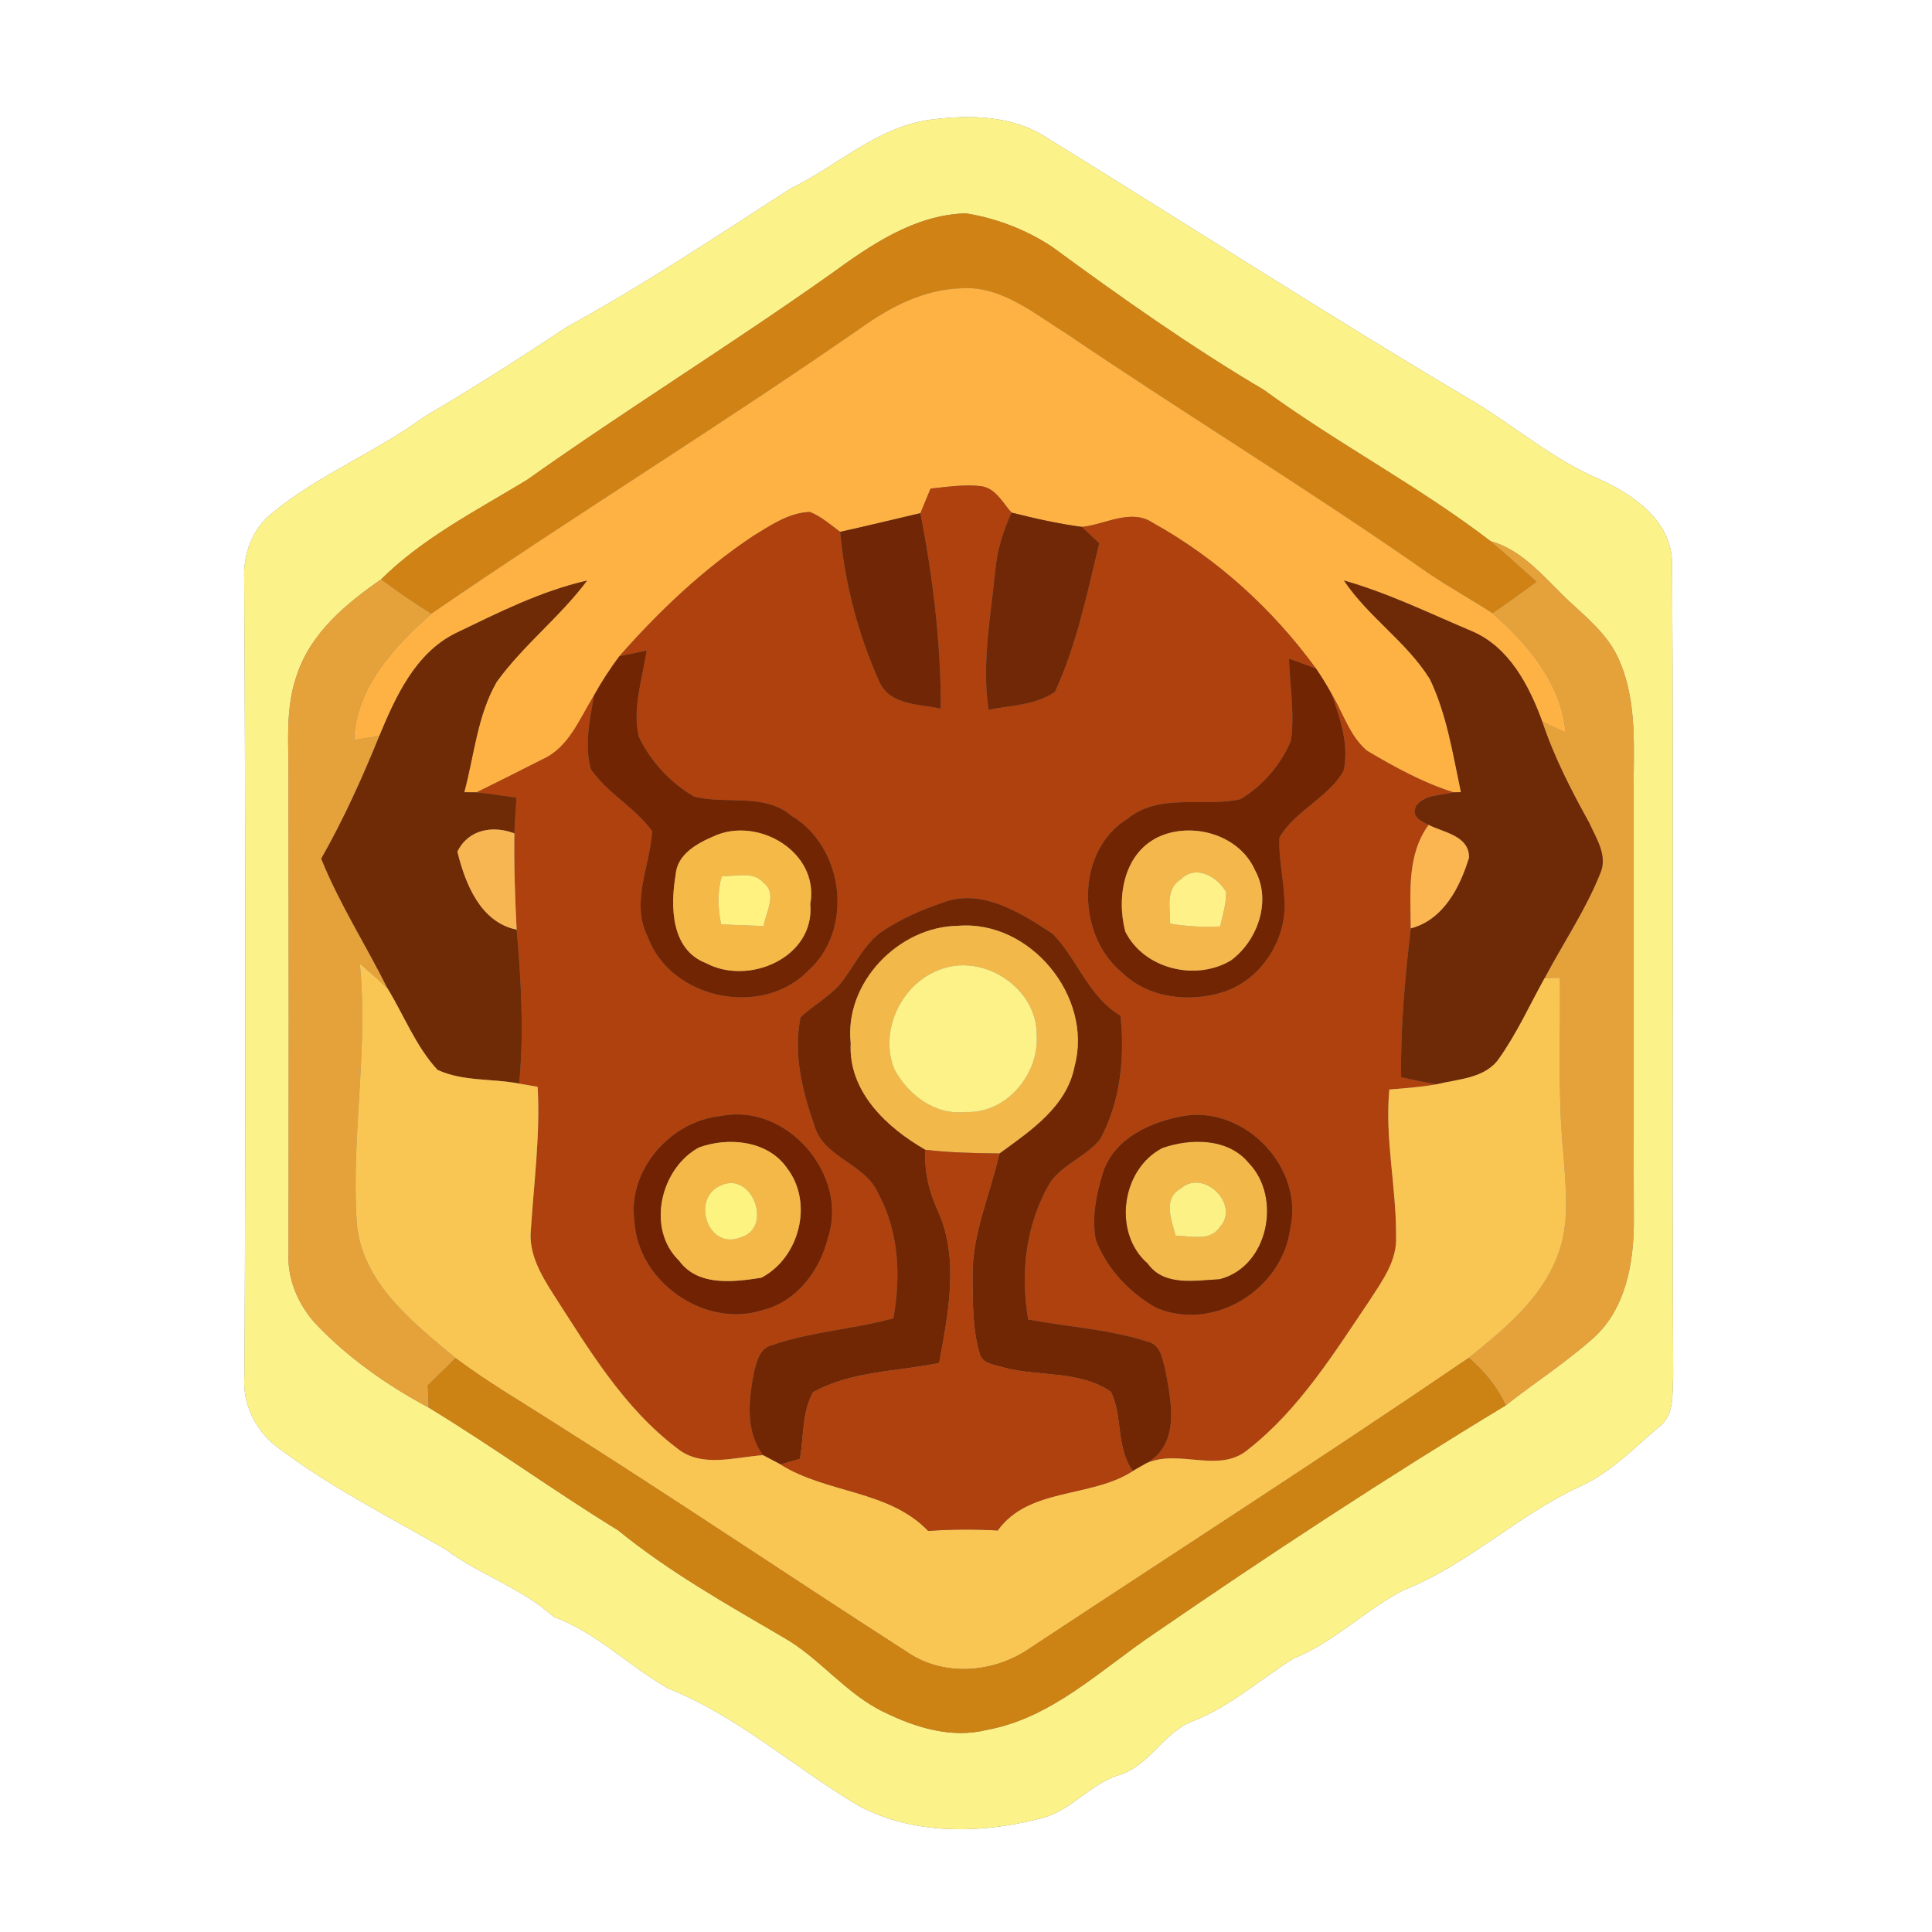 <?xml version="1.0" encoding="UTF-8" ?>
<!DOCTYPE svg PUBLIC "-//W3C//DTD SVG 1.1//EN" "http://www.w3.org/Graphics/SVG/1.1/DTD/svg11.dtd">
<svg width="250pt" height="250pt" viewBox="0 0 250 250" version="1.1" xmlns="http://www.w3.org/2000/svg">
<rect x="0" y="0" width="250" height="250" fill="#808080" stroke="none"/>
<g id="#ffffffff">
<path fill="#ffffff" opacity="1.00" d=" M 0.00 0.00 L 250.00 0.00 L 250.00 250.00 L 0.00 250.00 L 0.00 0.00 M 120.37 15.49 C 113.53 16.43 108.37 21.45 102.35 24.37 C 92.79 30.53 83.31 36.86 73.31 42.33 C 67.28 46.36 61.15 50.24 54.90 53.93 C 48.65 58.51 41.31 61.39 35.30 66.32 C 32.66 68.35 31.44 71.69 31.60 74.96 C 31.78 109.32 31.81 143.68 31.63 178.04 C 31.33 181.60 33.00 185.03 35.79 187.19 C 42.59 192.36 50.26 196.22 57.64 200.48 C 62.09 203.81 67.52 205.48 71.67 209.24 C 77.24 211.28 81.38 215.60 86.45 218.48 C 95.54 222.11 102.87 228.82 111.23 233.74 C 118.23 237.42 126.78 237.30 134.28 235.40 C 138.36 234.61 140.88 230.94 144.74 229.71 C 148.80 228.53 150.57 224.05 154.55 222.64 C 159.29 220.74 163.10 217.29 167.37 214.62 C 172.62 212.51 176.62 208.35 181.59 205.78 C 189.85 202.52 196.34 196.12 204.36 192.39 C 208.35 190.64 211.38 187.42 214.65 184.66 C 216.76 183.13 216.35 180.29 216.51 178.02 C 216.31 143.01 216.59 107.98 216.37 72.98 C 216.38 67.47 211.47 64.06 206.98 62.02 C 201.15 59.55 196.30 55.39 190.94 52.11 C 172.18 41.01 153.87 29.18 135.31 17.73 C 130.88 14.88 125.42 14.85 120.37 15.49 Z" />
</g>
<g id="#fcf28aff">
<path fill="#fcf28a" opacity="1.00" d=" M 120.37 15.49 C 125.42 14.85 130.88 14.88 135.31 17.73 C 153.87 29.18 172.18 41.01 190.94 52.11 C 196.30 55.39 201.15 59.55 206.98 62.02 C 211.47 64.06 216.38 67.47 216.37 72.98 C 216.59 107.98 216.31 143.01 216.51 178.02 C 216.35 180.29 216.76 183.13 214.65 184.66 C 211.38 187.42 208.35 190.64 204.36 192.39 C 196.34 196.12 189.85 202.52 181.59 205.78 C 176.62 208.35 172.62 212.51 167.37 214.62 C 163.10 217.29 159.29 220.74 154.55 222.64 C 150.57 224.05 148.80 228.53 144.74 229.71 C 140.88 230.94 138.36 234.61 134.28 235.40 C 126.78 237.30 118.23 237.42 111.23 233.74 C 102.87 228.82 95.54 222.11 86.45 218.48 C 81.38 215.60 77.24 211.28 71.67 209.24 C 67.52 205.48 62.09 203.81 57.64 200.48 C 50.26 196.22 42.59 192.36 35.79 187.19 C 33.00 185.03 31.33 181.60 31.63 178.04 C 31.81 143.68 31.78 109.32 31.60 74.96 C 31.44 71.69 32.66 68.35 35.30 66.32 C 41.31 61.39 48.65 58.51 54.90 53.93 C 61.15 50.24 67.28 46.36 73.31 42.33 C 83.31 36.86 92.79 30.53 102.35 24.37 C 108.37 21.45 113.53 16.43 120.37 15.49 M 107.46 35.49 C 94.55 44.63 81.08 52.96 68.17 62.11 C 61.67 66.06 54.78 69.56 49.31 74.97 C 44.78 78.11 40.18 81.93 38.41 87.36 C 36.85 91.73 37.38 96.45 37.33 101.00 C 37.37 121.35 37.37 141.70 37.34 162.05 C 37.14 165.45 38.54 168.72 40.78 171.23 C 44.99 175.68 50.08 179.26 55.47 182.14 C 63.79 187.20 71.69 192.93 79.99 198.03 C 86.56 203.38 93.95 207.54 101.25 211.81 C 106.06 214.50 109.41 219.18 114.42 221.56 C 118.48 223.56 123.16 224.99 127.69 223.85 C 136.16 222.31 142.46 216.02 149.35 211.39 C 164.25 201.15 179.37 191.21 194.84 181.86 C 198.58 178.91 202.61 176.33 206.17 173.15 C 210.37 169.39 211.42 163.41 211.42 158.02 C 211.34 139.68 211.38 121.34 211.38 103.00 C 211.36 97.14 211.94 90.99 209.54 85.47 C 208.32 82.56 205.91 80.42 203.64 78.34 C 200.24 75.34 197.46 71.31 192.87 70.02 C 183.53 62.86 173.06 57.40 163.56 50.46 C 154.05 44.84 145.03 38.46 136.13 31.93 C 132.79 29.72 128.94 28.24 125.00 27.61 C 118.36 27.77 112.64 31.72 107.46 35.49 Z" />
</g>
<g id="#d08214ff">
<path fill="#d08214" opacity="1.00" d=" M 107.46 35.49 C 112.64 31.72 118.36 27.77 125.00 27.61 C 128.94 28.24 132.79 29.72 136.13 31.93 C 145.03 38.46 154.05 44.84 163.56 50.46 C 173.06 57.40 183.53 62.86 192.87 70.02 C 194.91 71.72 196.87 73.51 198.85 75.28 C 196.97 76.67 195.06 78.04 193.13 79.36 C 190.40 77.58 187.54 76.01 184.84 74.18 C 169.47 63.42 153.43 53.65 137.91 43.12 C 133.71 40.52 129.45 36.88 124.20 37.32 C 119.49 37.50 115.18 39.73 111.43 42.42 C 93.14 55.12 74.16 66.81 55.81 79.42 C 53.58 78.04 51.42 76.54 49.31 74.97 C 54.78 69.56 61.67 66.06 68.17 62.11 C 81.08 52.96 94.55 44.63 107.46 35.49 Z" />
</g>
<g id="#fdb243ff">
<path fill="#fdb243" opacity="1.00" d=" M 111.43 42.42 C 115.18 39.73 119.49 37.50 124.20 37.32 C 129.45 36.88 133.71 40.52 137.91 43.12 C 153.43 53.65 169.47 63.42 184.84 74.18 C 187.54 76.01 190.40 77.58 193.13 79.36 C 197.72 83.33 202.08 88.53 202.59 94.81 C 201.58 94.34 200.57 93.86 199.57 93.38 C 197.86 88.72 195.29 83.74 190.48 81.69 C 185.01 79.38 179.64 76.75 173.91 75.12 C 177.07 79.85 182.04 83.05 185.04 87.89 C 187.23 92.47 188.00 97.57 189.05 102.51 L 188.09 102.53 C 184.12 101.29 180.45 99.25 176.89 97.15 C 174.64 95.25 173.80 92.26 172.31 89.80 C 171.70 88.67 171.01 87.57 170.29 86.51 C 164.70 78.84 157.52 72.30 149.22 67.68 C 146.36 65.73 143.03 67.88 140.00 68.18 C 136.93 67.77 133.90 67.09 130.89 66.33 C 129.73 65.04 128.83 63.15 126.92 62.91 C 124.76 62.65 122.58 63.01 120.42 63.22 C 119.98 64.28 119.54 65.34 119.10 66.40 C 115.64 67.20 112.19 68.06 108.71 68.82 C 107.46 67.90 106.27 66.83 104.80 66.25 C 102.06 66.34 99.70 67.99 97.44 69.37 C 90.97 73.68 85.27 79.09 80.15 84.91 C 78.94 86.53 77.83 88.24 76.85 90.01 C 75.00 93.00 73.62 96.73 70.19 98.26 C 67.36 99.70 64.53 101.13 61.67 102.53 C 61.27 102.53 60.47 102.52 60.07 102.52 C 61.36 97.74 61.76 92.58 64.27 88.23 C 67.70 83.47 72.45 79.84 75.96 75.13 C 69.97 76.50 64.44 79.30 58.94 81.95 C 53.74 84.54 51.21 90.14 49.09 95.23 C 48.00 95.41 46.90 95.59 45.81 95.77 C 46.06 88.96 50.99 83.68 55.81 79.42 C 74.16 66.81 93.14 55.12 111.43 42.42 Z" />
</g>
<g id="#ae410eff">
<path fill="#ae410e" opacity="1.00" d=" M 120.42 63.22 C 122.58 63.01 124.76 62.65 126.92 62.91 C 128.83 63.15 129.73 65.04 130.89 66.33 C 129.81 68.69 129.03 71.20 128.79 73.79 C 128.20 79.78 127.02 85.81 127.91 91.83 C 130.80 91.29 134.00 91.25 136.51 89.53 C 139.31 83.45 140.68 76.79 142.24 70.30 C 141.49 69.59 140.74 68.89 140.00 68.18 C 143.03 67.88 146.36 65.73 149.22 67.68 C 157.52 72.30 164.70 78.84 170.29 86.51 C 169.12 86.08 167.95 85.65 166.79 85.22 C 166.91 88.76 167.54 92.32 167.05 95.84 C 165.76 98.95 163.40 101.68 160.52 103.41 C 155.70 104.50 150.08 102.54 145.91 105.94 C 139.14 110.09 139.27 120.98 145.17 125.83 C 148.60 129.19 153.97 129.78 158.40 128.33 C 163.41 126.66 166.72 121.22 166.18 116.02 C 166.04 113.46 165.44 110.94 165.56 108.38 C 167.59 104.85 171.86 103.28 173.86 99.74 C 174.60 96.38 173.41 92.95 172.31 89.80 C 173.80 92.26 174.64 95.25 176.89 97.15 C 180.45 99.25 184.12 101.29 188.09 102.53 C 186.45 102.94 184.29 102.79 183.23 104.32 C 182.60 105.70 183.84 106.23 184.86 106.74 C 182.01 110.66 182.53 115.57 182.55 120.13 C 181.81 126.53 181.21 132.95 181.31 139.40 C 182.83 139.72 184.35 140.06 185.89 140.31 C 183.87 140.67 181.82 140.82 179.78 140.98 C 179.18 147.36 180.70 153.66 180.65 160.02 C 180.80 163.14 178.86 165.74 177.26 168.23 C 172.62 175.09 168.16 182.33 161.57 187.51 C 157.79 190.80 152.58 187.41 148.31 189.36 C 152.79 186.86 151.55 181.33 150.78 177.19 C 150.39 175.82 150.18 173.96 148.50 173.61 C 143.50 171.99 138.19 171.71 133.05 170.74 C 131.99 164.71 132.75 158.27 135.93 152.96 C 137.59 150.60 140.58 149.64 142.37 147.40 C 144.98 142.55 145.57 136.85 144.99 131.43 C 140.82 128.97 139.43 124.11 136.21 120.83 C 132.08 118.12 126.92 114.80 121.83 116.86 C 119.23 117.74 116.68 118.86 114.38 120.37 C 111.70 122.10 110.53 125.21 108.52 127.56 C 107.05 129.12 105.14 130.17 103.59 131.65 C 102.63 136.34 103.82 141.22 105.39 145.66 C 106.60 149.87 111.94 150.52 113.63 154.41 C 116.32 159.35 116.60 165.15 115.60 170.59 C 110.45 172.00 105.03 172.30 99.97 174.04 C 98.32 174.38 97.93 176.14 97.57 177.54 C 96.88 181.10 96.41 185.21 98.74 188.30 C 95.05 188.55 90.75 190.00 87.57 187.37 C 80.68 182.14 76.18 174.58 71.57 167.42 C 69.98 164.92 68.36 162.15 68.70 159.07 C 69.10 152.93 69.92 146.80 69.57 140.63 C 68.98 140.53 67.78 140.32 67.18 140.22 C 67.81 133.58 67.44 126.91 66.85 120.29 C 66.65 116.14 66.49 111.99 66.56 107.84 C 66.62 106.30 66.73 104.76 66.83 103.22 C 65.11 102.97 63.40 102.72 61.67 102.53 C 64.53 101.13 67.36 99.70 70.19 98.26 C 73.62 96.73 75.00 93.00 76.85 90.01 C 76.33 93.13 75.59 96.42 76.45 99.53 C 78.60 102.67 82.18 104.47 84.39 107.56 C 84.12 112.10 81.57 116.76 83.81 121.21 C 86.78 129.32 98.61 131.76 104.59 125.60 C 110.54 120.28 109.21 109.62 102.43 105.57 C 98.84 102.54 93.96 104.16 89.81 103.07 C 86.75 101.30 84.18 98.52 82.66 95.32 C 81.79 91.62 83.15 87.84 83.67 84.18 C 82.49 84.42 81.32 84.66 80.15 84.91 C 85.27 79.09 90.97 73.68 97.44 69.37 C 99.70 67.99 102.06 66.34 104.80 66.25 C 106.27 66.83 107.46 67.90 108.71 68.82 C 109.31 75.52 111.05 82.12 113.80 88.25 C 115.16 91.27 118.98 91.11 121.74 91.70 C 121.76 83.21 120.72 74.73 119.10 66.40 C 119.54 65.34 119.98 64.28 120.42 63.22 M 93.38 144.40 C 86.84 144.99 81.18 151.36 82.09 158.01 C 82.52 165.82 91.14 171.93 98.66 169.53 C 103.10 168.43 106.08 164.43 107.14 160.16 C 109.83 152.06 101.88 142.74 93.38 144.40 M 153.41 144.37 C 149.10 145.06 144.27 147.20 142.76 151.63 C 141.88 154.45 141.23 157.51 141.80 160.45 C 143.22 164.16 146.17 167.30 149.62 169.23 C 157.06 172.40 165.93 166.84 166.95 158.99 C 168.76 151.21 161.25 143.24 153.41 144.37 Z" />
</g>
<g id="#712705ff">
<path fill="#712705" opacity="1.00" d=" M 108.71 68.82 C 112.19 68.06 115.64 67.20 119.10 66.40 C 120.72 74.73 121.76 83.21 121.74 91.70 C 118.98 91.11 115.16 91.27 113.80 88.25 C 111.05 82.12 109.31 75.52 108.71 68.82 Z" />
</g>
<g id="#712806ff">
<path fill="#712806" opacity="1.00" d=" M 128.79 73.79 C 129.03 71.20 129.81 68.69 130.89 66.33 C 133.90 67.09 136.93 67.77 140.00 68.18 C 140.74 68.89 141.49 69.59 142.24 70.30 C 140.68 76.79 139.31 83.45 136.51 89.53 C 134.00 91.25 130.80 91.29 127.91 91.83 C 127.02 85.81 128.20 79.78 128.79 73.79 Z" />
</g>
<g id="#e6a23aff">
<path fill="#e6a23a" opacity="1.00" d=" M 192.87 70.02 C 197.46 71.31 200.24 75.34 203.64 78.34 C 205.91 80.42 208.32 82.56 209.54 85.47 C 211.94 90.99 211.36 97.14 211.38 103.00 C 211.38 121.34 211.34 139.68 211.42 158.02 C 211.42 163.41 210.37 169.39 206.17 173.15 C 202.61 176.33 198.58 178.91 194.84 181.86 C 193.76 179.45 192.06 177.42 190.07 175.70 C 194.59 172.03 199.42 168.12 201.54 162.50 C 203.24 158.14 202.58 153.39 202.26 148.85 C 201.56 141.43 201.94 133.96 201.85 126.52 C 201.36 126.54 200.36 126.57 199.86 126.59 C 202.24 122.07 205.15 117.81 207.05 113.06 C 208.10 110.76 206.54 108.47 205.62 106.43 C 203.29 102.23 201.09 97.95 199.57 93.38 C 200.57 93.86 201.58 94.34 202.59 94.81 C 202.08 88.53 197.72 83.33 193.13 79.36 C 195.06 78.04 196.97 76.67 198.85 75.28 C 196.87 73.51 194.91 71.72 192.87 70.02 Z" />
</g>
<g id="#e5a13aff">
<path fill="#e5a13a" opacity="1.00" d=" M 38.41 87.36 C 40.18 81.93 44.78 78.11 49.31 74.97 C 51.42 76.54 53.58 78.04 55.81 79.42 C 50.99 83.68 46.06 88.96 45.81 95.77 C 46.90 95.59 48.00 95.41 49.09 95.23 C 46.88 100.66 44.48 106.01 41.57 111.11 C 43.93 116.97 47.37 122.30 50.17 127.94 C 49.01 126.81 47.78 125.75 46.56 124.69 C 47.67 135.81 45.45 146.89 46.15 158.01 C 46.67 165.87 53.39 171.09 58.96 175.74 C 57.76 176.91 56.56 178.09 55.36 179.26 C 55.40 180.22 55.43 181.18 55.47 182.14 C 50.08 179.26 44.99 175.68 40.78 171.23 C 38.54 168.72 37.14 165.45 37.34 162.05 C 37.37 141.70 37.37 121.35 37.33 101.00 C 37.38 96.45 36.85 91.73 38.41 87.36 Z" />
</g>
<g id="#6f2a06ff">
<path fill="#6f2a06" opacity="1.00" d=" M 58.94 81.95 C 64.44 79.30 69.97 76.50 75.96 75.13 C 72.45 79.84 67.70 83.47 64.27 88.23 C 61.76 92.58 61.36 97.74 60.07 102.52 C 60.47 102.52 61.27 102.53 61.67 102.53 C 63.40 102.72 65.11 102.97 66.83 103.22 C 66.73 104.76 66.62 106.30 66.56 107.84 C 63.78 106.77 60.58 107.32 59.19 110.21 C 60.19 114.33 62.18 119.36 66.85 120.29 C 67.44 126.91 67.81 133.58 67.18 140.22 C 63.68 139.53 59.91 139.97 56.61 138.44 C 53.81 135.40 52.30 131.44 50.17 127.94 C 47.37 122.30 43.93 116.97 41.57 111.11 C 44.48 106.01 46.88 100.66 49.09 95.23 C 51.21 90.14 53.74 84.54 58.94 81.95 Z" />
</g>
<g id="#6e2906ff">
<path fill="#6e2906" opacity="1.00" d=" M 173.91 75.12 C 179.64 76.75 185.01 79.38 190.48 81.69 C 195.29 83.74 197.86 88.72 199.57 93.38 C 201.09 97.95 203.29 102.23 205.62 106.43 C 206.54 108.47 208.10 110.76 207.05 113.06 C 205.15 117.81 202.24 122.07 199.86 126.59 C 197.94 130.06 196.29 133.70 193.99 136.95 C 192.20 139.57 188.68 139.62 185.89 140.31 C 184.35 140.06 182.83 139.72 181.31 139.40 C 181.21 132.95 181.81 126.53 182.55 120.13 C 186.77 119.03 188.92 114.82 190.09 110.97 C 190.11 108.13 186.83 107.75 184.86 106.74 C 183.84 106.23 182.60 105.70 183.23 104.32 C 184.29 102.79 186.45 102.94 188.09 102.53 L 189.05 102.51 C 188.00 97.57 187.23 92.47 185.04 87.89 C 182.04 83.05 177.07 79.85 173.91 75.12 Z" />
</g>
<g id="#712503ff">
<path fill="#712503" opacity="1.00" d=" M 80.15 84.91 C 81.32 84.66 82.49 84.42 83.67 84.18 C 83.15 87.84 81.79 91.62 82.66 95.32 C 84.18 98.52 86.75 101.30 89.81 103.07 C 93.96 104.16 98.84 102.54 102.43 105.57 C 109.21 109.62 110.54 120.28 104.59 125.60 C 98.61 131.76 86.78 129.32 83.81 121.21 C 81.57 116.76 84.12 112.10 84.39 107.56 C 82.18 104.47 78.60 102.67 76.45 99.53 C 75.59 96.42 76.33 93.13 76.85 90.01 C 77.83 88.24 78.94 86.53 80.15 84.91 M 92.34 108.22 C 90.18 109.14 87.62 110.56 87.43 113.19 C 86.74 117.24 86.79 122.86 91.34 124.62 C 96.90 127.60 105.47 123.88 104.85 116.98 C 106.07 110.26 98.06 105.57 92.34 108.22 Z" />
<path fill="#712503" opacity="1.00" d=" M 166.79 85.22 C 167.95 85.65 169.12 86.08 170.29 86.51 C 171.01 87.57 171.70 88.67 172.31 89.80 C 173.41 92.95 174.60 96.38 173.86 99.74 C 171.86 103.28 167.59 104.85 165.56 108.38 C 165.44 110.94 166.04 113.46 166.18 116.02 C 166.72 121.22 163.41 126.66 158.40 128.33 C 153.97 129.78 148.60 129.19 145.17 125.83 C 139.27 120.98 139.14 110.09 145.91 105.94 C 150.08 102.54 155.70 104.50 160.52 103.41 C 163.40 101.68 165.76 98.95 167.05 95.84 C 167.54 92.32 166.91 88.76 166.79 85.22 M 150.29 108.13 C 145.45 110.13 144.43 115.96 145.61 120.54 C 148.02 125.39 154.74 127.01 159.29 124.27 C 162.75 121.72 164.57 116.53 162.40 112.61 C 160.43 108.14 154.65 106.39 150.29 108.13 Z" />
</g>
<g id="#f8b653ff">
<path fill="#f8b653" opacity="1.00" d=" M 59.19 110.21 C 60.58 107.32 63.78 106.77 66.56 107.84 C 66.49 111.99 66.65 116.14 66.85 120.29 C 62.18 119.36 60.19 114.33 59.19 110.21 Z" />
</g>
<g id="#fbb551ff">
<path fill="#fbb551" opacity="1.00" d=" M 184.86 106.74 C 186.83 107.75 190.11 108.13 190.09 110.97 C 188.92 114.82 186.77 119.03 182.55 120.13 C 182.53 115.57 182.01 110.66 184.86 106.74 Z" />
</g>
<g id="#f5b948ff">
<path fill="#f5b948" opacity="1.00" d=" M 92.34 108.22 C 98.06 105.57 106.07 110.26 104.85 116.98 C 105.47 123.88 96.90 127.60 91.34 124.62 C 86.79 122.86 86.74 117.24 87.43 113.19 C 87.62 110.56 90.18 109.14 92.34 108.22 M 93.41 113.36 C 92.80 115.41 92.88 117.54 93.32 119.62 C 95.15 119.68 96.98 119.75 98.82 119.83 C 99.08 118.02 100.64 115.64 98.79 114.22 C 97.42 112.66 95.20 113.46 93.41 113.36 Z" />
</g>
<g id="#f4b74cff">
<path fill="#f4b74c" opacity="1.00" d=" M 150.29 108.13 C 154.65 106.39 160.43 108.14 162.40 112.61 C 164.57 116.53 162.75 121.72 159.29 124.27 C 154.74 127.01 148.02 125.39 145.61 120.54 C 144.43 115.96 145.45 110.13 150.29 108.13 M 152.82 113.77 C 150.76 115.01 151.44 117.54 151.41 119.52 C 153.55 119.88 155.72 119.99 157.89 119.88 C 158.20 118.41 158.70 116.94 158.65 115.42 C 157.53 113.44 154.74 111.83 152.82 113.77 Z" />
</g>
<g id="#fff280ff">
<path fill="#fff280" opacity="1.00" d=" M 93.41 113.36 C 95.20 113.46 97.42 112.66 98.79 114.22 C 100.64 115.64 99.08 118.02 98.82 119.83 C 96.98 119.75 95.15 119.68 93.32 119.62 C 92.88 117.54 92.80 115.41 93.41 113.36 Z" />
</g>
<g id="#fdf187ff">
<path fill="#fdf187" opacity="1.00" d=" M 152.82 113.77 C 154.74 111.83 157.53 113.44 158.65 115.42 C 158.70 116.94 158.20 118.41 157.89 119.88 C 155.72 119.99 153.55 119.88 151.41 119.52 C 151.44 117.54 150.76 115.01 152.82 113.77 Z" />
</g>
<g id="#712704ff">
<path fill="#712704" opacity="1.00" d=" M 121.83 116.86 C 126.92 114.80 132.08 118.12 136.21 120.83 C 139.43 124.11 140.82 128.97 144.99 131.43 C 145.57 136.85 144.98 142.55 142.37 147.40 C 140.58 149.64 137.59 150.60 135.93 152.96 C 132.75 158.27 131.99 164.71 133.05 170.74 C 138.19 171.71 143.50 171.99 148.50 173.61 C 150.18 173.96 150.39 175.82 150.78 177.19 C 151.55 181.33 152.79 186.86 148.31 189.36 C 147.88 189.61 147.01 190.10 146.58 190.35 C 144.40 187.33 145.30 183.30 143.76 180.11 C 139.79 177.33 134.55 178.15 130.03 177.00 C 128.92 176.61 127.23 176.57 126.80 175.27 C 125.80 171.95 125.88 168.41 125.85 164.98 C 125.82 159.52 128.16 154.50 129.32 149.26 C 133.34 146.33 138.06 143.21 139.06 137.94 C 141.46 128.94 133.28 119.02 123.97 119.80 C 116.27 119.89 109.22 127.19 110.08 135.00 C 109.76 141.27 114.77 145.93 119.77 148.79 C 119.56 151.52 120.22 154.18 121.35 156.65 C 124.17 162.89 122.70 169.91 121.53 176.37 C 116.10 177.50 110.17 177.39 105.22 180.15 C 103.76 182.71 104.03 185.92 103.51 188.77 C 102.88 188.95 101.62 189.31 100.99 189.49 C 100.43 189.19 99.31 188.60 98.74 188.30 C 96.41 185.21 96.88 181.10 97.57 177.54 C 97.93 176.14 98.32 174.38 99.97 174.04 C 105.03 172.30 110.45 172.00 115.60 170.59 C 116.60 165.15 116.32 159.35 113.63 154.41 C 111.94 150.52 106.60 149.87 105.39 145.66 C 103.82 141.22 102.63 136.34 103.59 131.65 C 105.14 130.17 107.05 129.12 108.52 127.56 C 110.53 125.21 111.70 122.10 114.38 120.37 C 116.68 118.86 119.23 117.74 121.83 116.86 Z" />
</g>
<g id="#f2b84aff">
<path fill="#f2b84a" opacity="1.00" d=" M 110.08 135.00 C 109.22 127.19 116.27 119.89 123.97 119.80 C 133.28 119.02 141.46 128.94 139.06 137.94 C 138.06 143.21 133.34 146.33 129.32 149.26 C 126.13 149.22 122.94 149.16 119.77 148.79 C 114.77 145.93 109.76 141.27 110.08 135.00 M 121.43 125.54 C 116.57 127.42 113.75 133.46 115.72 138.33 C 117.47 141.68 121.04 144.36 124.98 143.89 C 130.19 144.13 134.47 139.02 134.15 133.98 C 134.25 127.80 127.10 123.17 121.43 125.54 Z" />
<path fill="#f2b84a" opacity="1.00" d=" M 150.43 148.54 C 154.07 147.27 158.90 147.25 161.56 150.45 C 165.93 154.92 164.13 163.95 157.80 165.54 C 154.67 165.69 150.62 166.50 148.52 163.52 C 143.93 159.55 145.11 151.25 150.43 148.54 M 152.80 153.79 C 150.40 155.13 151.62 157.87 152.12 159.91 C 154.04 159.88 156.56 160.72 157.85 158.77 C 160.49 155.93 155.80 151.17 152.80 153.79 Z" />
</g>
<g id="#f9c553ff">
<path fill="#f9c553" opacity="1.00" d=" M 46.15 158.01 C 45.45 146.89 47.67 135.81 46.56 124.69 C 47.78 125.75 49.01 126.81 50.17 127.94 C 52.30 131.44 53.81 135.40 56.61 138.44 C 59.91 139.97 63.68 139.53 67.18 140.22 C 67.78 140.32 68.98 140.53 69.57 140.63 C 69.92 146.80 69.10 152.93 68.70 159.07 C 68.36 162.15 69.98 164.92 71.57 167.42 C 76.18 174.58 80.68 182.14 87.57 187.37 C 90.75 190.00 95.05 188.55 98.74 188.30 C 99.31 188.60 100.43 189.19 100.99 189.49 C 107.01 193.26 115.02 192.79 120.11 198.10 C 123.11 197.89 126.11 197.87 129.10 198.04 C 133.15 192.43 141.14 193.87 146.58 190.35 C 147.01 190.10 147.88 189.61 148.31 189.36 C 152.58 187.41 157.79 190.80 161.57 187.51 C 168.16 182.33 172.62 175.09 177.26 168.23 C 178.86 165.74 180.80 163.14 180.65 160.02 C 180.70 153.66 179.18 147.36 179.78 140.98 C 181.82 140.82 183.87 140.67 185.89 140.31 C 188.68 139.62 192.20 139.57 193.99 136.95 C 196.29 133.70 197.94 130.06 199.86 126.59 C 200.36 126.57 201.36 126.54 201.85 126.52 C 201.94 133.96 201.56 141.43 202.26 148.85 C 202.58 153.39 203.24 158.14 201.54 162.50 C 199.42 168.12 194.59 172.03 190.07 175.70 C 171.31 188.49 152.19 200.78 133.24 213.29 C 128.58 216.51 122.07 217.03 117.32 213.73 C 102.10 203.95 87.10 193.81 71.80 184.16 C 67.49 181.39 63.05 178.82 58.96 175.74 C 53.39 171.09 46.67 165.87 46.15 158.01 Z" />
</g>
<g id="#fcf288ff">
<path fill="#fcf288" opacity="1.00" d=" M 121.43 125.54 C 127.10 123.17 134.25 127.80 134.15 133.98 C 134.47 139.02 130.19 144.13 124.98 143.89 C 121.04 144.36 117.47 141.68 115.72 138.33 C 113.75 133.46 116.57 127.42 121.43 125.54 Z" />
</g>
<g id="#702202ff">
<path fill="#702202" opacity="1.00" d=" M 93.38 144.40 C 101.88 142.74 109.83 152.06 107.14 160.16 C 106.08 164.43 103.10 168.43 98.66 169.53 C 91.14 171.93 82.52 165.82 82.09 158.01 C 81.18 151.36 86.84 144.99 93.38 144.40 M 90.43 148.49 C 85.47 151.19 83.60 159.00 87.88 163.14 C 90.32 166.49 94.93 165.89 98.51 165.34 C 103.46 162.76 105.30 155.61 101.83 151.14 C 99.36 147.57 94.23 147.09 90.43 148.49 Z" />
</g>
<g id="#6e2302ff">
<path fill="#6e2302" opacity="1.00" d=" M 153.41 144.37 C 161.25 143.24 168.76 151.21 166.95 158.99 C 165.93 166.84 157.06 172.40 149.62 169.23 C 146.17 167.30 143.22 164.16 141.80 160.45 C 141.23 157.51 141.88 154.45 142.76 151.63 C 144.27 147.20 149.10 145.06 153.41 144.37 M 150.43 148.54 C 145.11 151.25 143.93 159.55 148.52 163.52 C 150.62 166.50 154.67 165.69 157.80 165.54 C 164.13 163.95 165.93 154.92 161.56 150.45 C 158.90 147.25 154.07 147.27 150.43 148.54 Z" />
</g>
<g id="#f4b848ff">
<path fill="#f4b848" opacity="1.00" d=" M 90.43 148.49 C 94.23 147.09 99.36 147.57 101.83 151.14 C 105.30 155.61 103.46 162.76 98.51 165.34 C 94.93 165.89 90.32 166.49 87.88 163.14 C 83.60 159.00 85.47 151.19 90.43 148.49 M 93.42 153.34 C 89.31 154.88 91.53 161.85 95.83 160.12 C 100.06 158.91 97.36 151.64 93.42 153.34 Z" />
</g>
<g id="#ae410dff">
<path fill="#ae410d" opacity="1.00" d=" M 119.77 148.79 C 122.94 149.16 126.13 149.22 129.32 149.26 C 128.16 154.50 125.82 159.52 125.85 164.98 C 125.88 168.41 125.80 171.95 126.80 175.27 C 127.23 176.57 128.92 176.61 130.03 177.00 C 134.55 178.15 139.79 177.33 143.76 180.11 C 145.30 183.30 144.40 187.33 146.58 190.35 C 141.14 193.87 133.15 192.43 129.10 198.04 C 126.11 197.87 123.11 197.89 120.11 198.10 C 115.02 192.79 107.01 193.26 100.99 189.49 C 101.62 189.31 102.88 188.95 103.51 188.77 C 104.03 185.92 103.76 182.71 105.22 180.15 C 110.17 177.39 116.10 177.50 121.53 176.37 C 122.70 169.91 124.17 162.89 121.35 156.65 C 120.22 154.18 119.56 151.52 119.77 148.79 Z" />
</g>
<g id="#fdf381ff">
<path fill="#fdf381" opacity="1.00" d=" M 93.42 153.34 C 97.36 151.64 100.06 158.91 95.83 160.12 C 91.53 161.85 89.31 154.88 93.42 153.34 Z" />
</g>
<g id="#fcf184ff">
<path fill="#fcf184" opacity="1.00" d=" M 152.80 153.79 C 155.80 151.17 160.49 155.93 157.85 158.77 C 156.56 160.72 154.04 159.88 152.12 159.91 C 151.62 157.87 150.40 155.13 152.80 153.79 Z" />
</g>
<g id="#cd8214ff">
<path fill="#cd8214" opacity="1.00" d=" M 55.36 179.26 C 56.56 178.09 57.76 176.91 58.96 175.74 C 63.05 178.82 67.49 181.39 71.80 184.16 C 87.10 193.81 102.10 203.95 117.32 213.73 C 122.07 217.03 128.58 216.51 133.24 213.29 C 152.19 200.78 171.31 188.49 190.07 175.70 C 192.06 177.42 193.76 179.45 194.84 181.86 C 179.37 191.21 164.25 201.15 149.35 211.39 C 142.46 216.02 136.16 222.31 127.69 223.85 C 123.16 224.99 118.48 223.56 114.42 221.56 C 109.41 219.18 106.06 214.50 101.25 211.81 C 93.95 207.54 86.56 203.38 79.99 198.03 C 71.69 192.93 63.79 187.20 55.47 182.14 C 55.43 181.18 55.40 180.22 55.36 179.26 Z" />
</g>
</svg>

